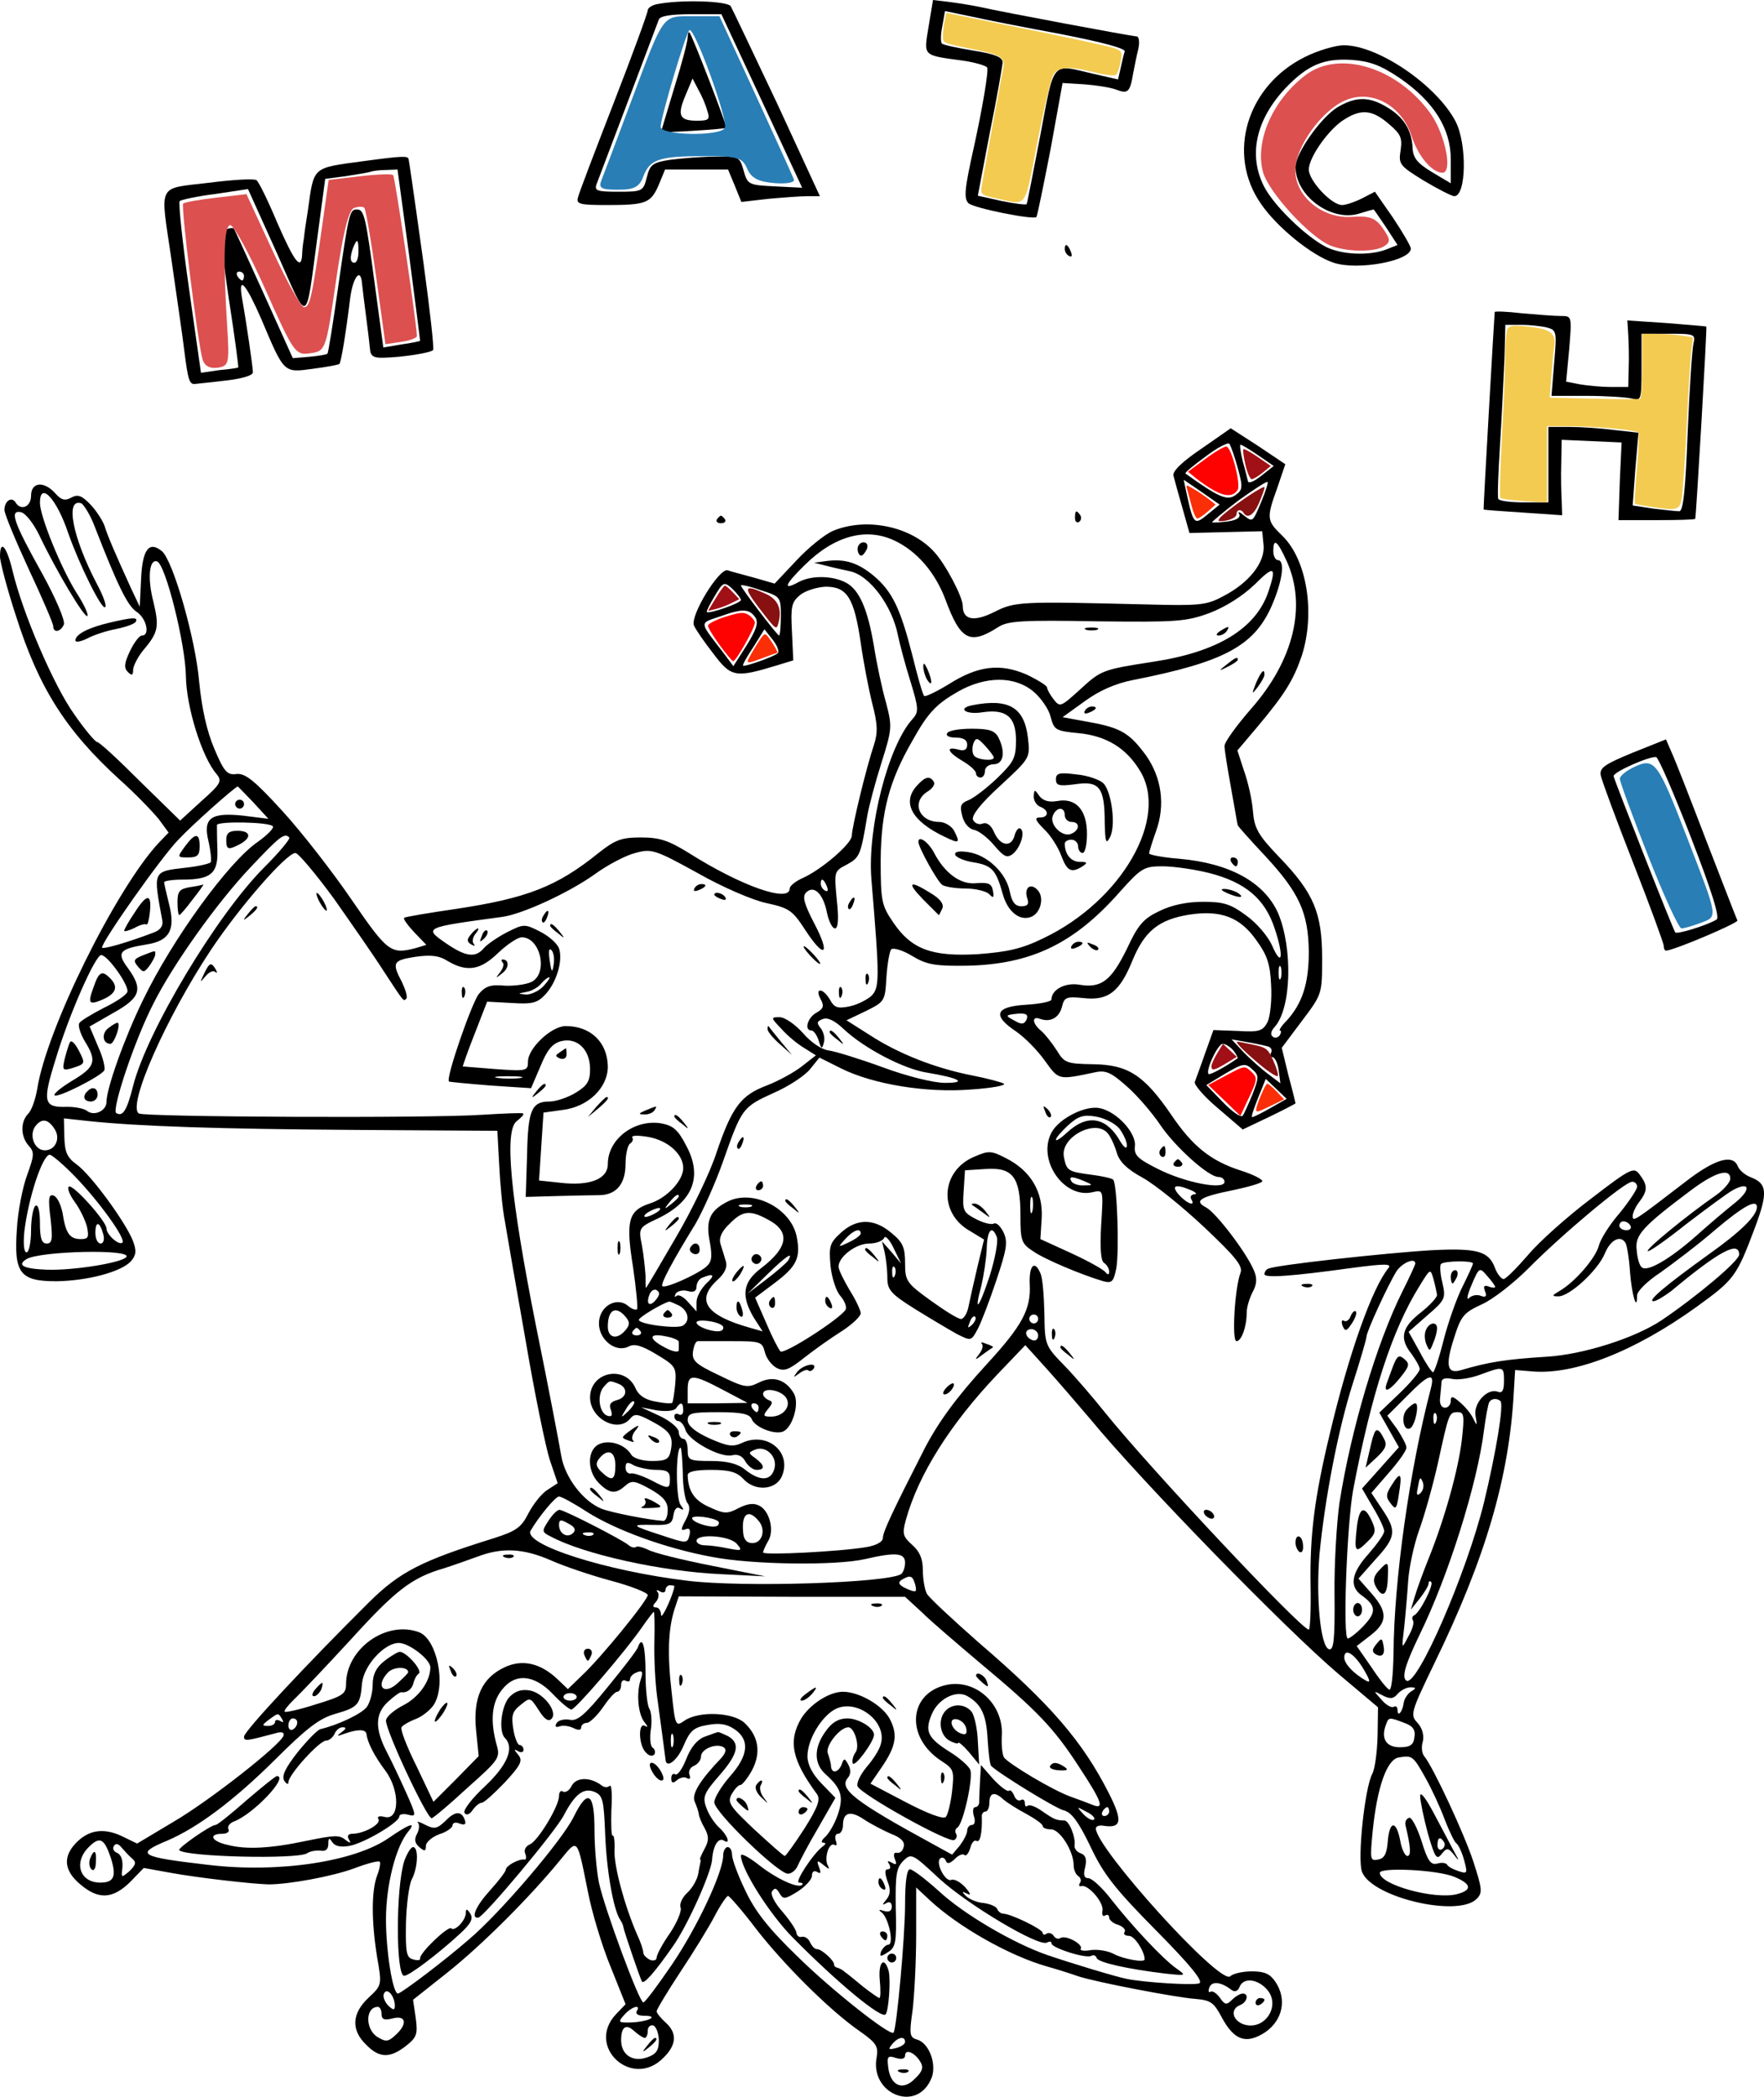<?xml version="1.0" encoding="UTF-8"?>
<svg width="397.6pt" height="472.45pt" version="1.0" viewBox="0 0 397.6 472.45" xmlns="http://www.w3.org/2000/svg">
 <g transform="matrix(.1 0 0 -.1 -22 1004.2)">
  <path d="m1703 10033c-13-2-23-9-23-14 0-6-34-99-76-207s-79-205-81-214c-5-16 3-18 65-18 88 0 99 4 117 46l14 34h142l15-36 15-37 61 7c34 3 73 6 89 6h27l-96 208c-54 114-101 213-105 220-8 12-112 15-164 5zm234-218 91-196-61 3c-60 3-62 4-71 36-9 31-10 32-65 31-31 0-76-4-100-7-40-6-46-11-53-39-8-32-10-33-64-33-49 0-55 2-49 18 11 29 135 356 140 370 3 8 27 12 73 12h68z"/>
  <path d="m1770 9958c0-9-13-59-30-113-16-54-30-99-30-100 0-3 144 6 147 9 3 2-77 209-83 215-2 2-4-3-4-11zm44-165c7-20 4-23-23-23-40 0-45 12-26 57l16 38 13-25c8-14 17-35 20-47z"/>
  <path d="m2313 9982c-11-68-15-64 80-77 26-4 49-11 52-15 4-6-11-94-30-180-21-94-23-115-12-126 12-11 146-38 153-31 2 2 16 71 32 153l27 149 49-3c26-2 59-7 72-12 26-10 31-6 38 36 3 16 8 41 12 57 3 15 1 27-4 27-10 0-309 56-352 66-14 3-43 8-66 11l-41 5zm299-17c92-18 145-32 143-39-2-6-6-23-9-37l-6-26-57 13c-94 22-86 32-118-138-16-84-30-155-31-156-1-2-27 1-56 7l-54 12 27 142c16 78 28 149 29 158 0 12-16 19-66 27-37 6-69 13-71 16-3 3-3 20 1 39l6 34 58-12c31-7 123-25 204-40z"/>
  <path d="m3162 9914c-132-65-178-219-100-331 36-53 115-117 164-133 54-18 174 4 174 32 0 5-18 36-40 69l-41 59-29-15c-16-8-36-15-45-15-24 0-75 55-75 80 0 28 47 94 82 114 37 23 62 20 98-11 27-23 31-31 27-59-5-32-3-35 52-69 32-19 63-35 69-35 27 0 29 117 3 168-42 81-174 172-252 172-19 0-59-12-87-26zm213-48c77-53 115-114 115-183v-54l-42 25c-33 20-43 32-44 54-2 41-20 70-57 92-41 25-71 25-113 0-38-24-94-104-94-134 0-65 79-123 141-106 19 6 34 10 35 10s13-18 28-40l26-40-25-10c-39-15-102-12-137 6-46 24-117 93-139 136-36 71-18 151 49 222 50 52 86 67 149 63 41-3 65-12 108-41z"/>
  <path d="m1040 9679c-118-16-112-11-126-111-4-24-8-52-9-63-2-11-4-28-4-37-2-37-18-15-56 72-21 50-42 93-47 96-5 4-54 1-109-6-116-14-108 1-83-170 20-140 23-158 29-205 9-72 12-80 26-78 8 1 40 4 72 8 33 4 57 11 57 18 0 12-15 115-25 170-8 50 10 28 44-50 52-123 50-121 116-112 31 4 58 9 60 11 4 4 15 72 24 146 6 49 24 73 27 35 1-10 5-43 9-73s8-64 9-75c1-15 8-20 31-19 44 1 105 11 111 17 3 3-7 90-21 193-29 208-32 226-34 237-1 8-12 8-101-4zm102-211c14-106 25-194 25-194-1-1-20-5-42-8l-41-7-18 133c-22 165-25 178-42 178-16 0-18-8-43-183-11-77-21-140-23-142s-20-5-41-7l-37-3-65 144c-36 79-66 146-68 148s-11 1-18-2c-13-5-12-28 7-158 13-83 22-152 21-153s-20-4-43-6l-41-6-27 190c-15 105-24 193-21 197 4 3 40 11 81 16l73 11 65-144c73-164 64-167 92 40l17 127 46 6c25 4 51 8 56 10 6 2 21 4 35 4l26 1zm-114 7c0-14-4-25-9-25-10 0-11 12-3 34 9 22 12 20 12-9zm-258-55c0-5-2-10-4-10-3 0-8 5-11 10-3 6-1 10 4 10 6 0 11-4 11-10z"/>
  <path d="m2620 9481c0-6 4-13 10-16s7 1 4 9c-7 18-14 21-14 7z"/>
  <path d="m3589 9339c-1-9-26-444-25-445s41-4 89-7l88-6-1 32c-1 18-2 56-1 85l1 53 68-3 67-3-4-87-3-88h86c47 0 86 1 87 3 2 4 27 432 25 433 0 1-41 4-89 8l-89 6 2-32c1-18 2-52 1-75l-1-43h-39c-21 0-52 3-70 6l-31 6 7 74c6 74 6 74-19 74-14 0-53 3-87 6-33 4-61 5-62 3zm118-35c22-6 22-10 16-80l-6-74h79c43 0 89-3 102-6 21-6 22-4 22 70v76h61c58 0 61-1 56-22-3-13-9-103-13-200-5-130-10-178-19-178-7 0-33 3-59 6l-46 7 6 82 7 82-54 6c-30 4-75 7-101 7h-48v-170h-54c-30 0-57 3-59 8-2 4 0 59 4 122s8 150 10 193l2 77h36c20 0 46-3 58-6z"/>
  <path d="m2928 9031c-43-29-66-51-63-61 2-8 11-41 20-72l16-57 164 4 3-31c4-39-33-86-92-116-37-20-54-21-171-18-284 7-297 7-344-17-46-23-71-18-71 14 0 20-39 94-64 121-52 58-153 79-228 48-19-8-56-38-83-67l-49-52-45 13c-25 7-53 14-61 17-19 5-84-101-76-124 3-8 23-37 44-64 40-53 49-55 144-26l36 11-3 65c-3 56-1 66 18 82 12 10 38 18 58 19 48 0 64-24 79-126 6-43 18-105 26-137 12-46 13-65 4-93-17-50-50-186-50-205 0-18-70-78-112-96-15-7-28-17-28-23 0-33-109 5-229 81-44 27-64 34-106 34-44 0-58-5-96-35-94-76-162-102-321-126-62-9-115-18-117-20-3-2 8-17 23-33l27-28-23-7c-57-15-64-10-145 108-43 63-113 153-156 200-63 69-84 86-104 84-21-3-28 5-50 57-17 40-28 90-34 150-8 97-59 274-84 295-29 24-44 4-47-62l-3-63-19 40c-37 81-54 121-60 141-4 12-18 34-31 48-20 21-29 25-44 17-14-8-23-6-36 9-26 29-55 26-55-5 0-25-23-35-35-15-9 14-25 3-25-17 0-9 25-69 55-134 30-64 55-122 55-128 0-16 17-13 24 4 3 9-18 58-48 113-66 118-75 145-49 140 10-2 28-24 42-53 37-78 102-187 108-181 3 3-8 27-25 53-35 56-82 172-82 202 0 50 38 9 64-69 25-71 76-174 83-166 4 3-5 27-19 53-54 103-72 193-35 181 6-3 21-27 31-54 51-131 73-176 93-190 23-14 32-54 13-54-6 0-18-16-27-35-13-27-14-38-5-47s12-8 12 4c0 9 10 29 23 45 34 40 36 53 23 108-14 53-10 98 8 92 19-6 64-186 65-259 1-69 36-182 69-220 13-16 10-22-34-61l-48-44-90 88c-49 49-92 89-97 89-4 0-28 28-52 63-46 64-117 230-139 324-13 54-28 71-28 31 0-12 16-73 36-134 51-161 112-258 234-369 36-32 75-73 88-89l22-30-24-25c-96-105-251-418-272-552-4-24-13-50-21-57-17-18-17-51 2-72 13-14 12-22-4-66-10-27-21-82-23-122-7-99 7-117 89-117 70 1 146 21 168 45 12 14 13 23 5 45-16 42-95 150-127 173-22 16-27 28-28 62l-1 42 55-6c114-12 295-18 604-20l318-2 4-74c2-41 7-100 13-130 5-30 26-152 47-270 20-118 45-239 54-267l18-53-23-15c-13-8-32-32-43-53-16-32-28-40-78-56-164-51-212-76-281-144-141-140-282-291-282-303 0-11 5-10 69 7 16 5 22 3 20-5-7-21-166-146-248-194l-82-49-35 17c-41 19-75 14-104-17s-25-62 11-92c41-35 73-33 112 5l31 32 61-11c60-11 182-25 220-26 47 0 144 18 193 36 29 11 55 18 58 15 2-2 0-16-6-31-13-35-13-103 0-184 11-63 11-63-20-92-37-35-39-72-5-105 30-31 54-31 90-3 24 19 27 26 22 63l-6 41 77 61c78 62 186 170 254 253 41 50 38 54 63-70 9-47 32-123 51-169l34-85-22-23c-68-73 37-169 107-98 30 29 32 56 5 80-11 10-20 21-20 25s24 44 53 88c30 45 65 102 78 127s27 45 30 45 32-33 63-74c62-80 166-184 234-231 37-26 42-34 38-58-16-82 88-126 122-51 15 30-2 81-30 90-18 5-19 11-11 67 4 34 8 110 8 169v107l30-28c64-60 180-126 265-150 25-7 56-17 70-22 39-13 221-48 264-51 35-3 42-8 60-42 28-52 55-61 98-33 39 27 49 74 23 113-12 18-24 24-53 24-21 0-43-5-49-11-22-22-303 289-303 333 0 5 8 8 18 6 40-6 43 11 11 74-59 116-131 200-292 338-59 52-112 101-118 111-5 10-9 34-9 53 0 26-7 42-24 57-21 19-23 25-14 57 28 101 99 214 204 325l65 68 48-53c26-29 70-80 98-113 117-142 441-474 560-575l89-75-1-65c-1-36-6-74-12-85-17-32-34-192-23-221 22-57 215-103 258-61 14 14 13 22-7 84-21 64-91 214-111 238-5 6-7 21-3 33 3 14-1 30-12 42-17 18-15 24 37 132 117 240 170 423 180 613l3 50 37-3c96-9 233 45 373 146 84 61 89 67 131 179 29 78 27 98-9 112-14 5-27 17-30 25-11 28-51 17-117-34-117-90-120-92-120-78 0 7 7 22 15 32 19 25 19 37 1 61-13 18-19 16-110-54-53-40-117-97-142-127-26-30-50-54-55-54s-14 11-19 24c-14 39-40 46-142 41-103-6-359-34-370-42-5-2-8-8-8-12 0-9 60-5 197 14 76 10 91 10 82-1-36-44-89-192-132-374-34-142-45-226-43-342 1-54-1-98-4-98-18 1-358 363-460 490-24 30-64 77-89 103-46 47-46 48-47 120-1 40-4 80-9 90-13 31-26 18-24-25 3-56-17-93-97-180-67-73-108-129-139-188-74-145-95-190-95-203 0-9-14-17-37-21-58-10-233-19-233-12 0 3 5 15 11 25 15 23 4 68-19 80-13 7-27 5-47-5-26-14-33-13-66 2-34 15-48 36-49 72 0 8 17 12 53 12 41 0 58-5 72-20 26-29 73-26 87 5 24 54-32 102-89 76-21-10-33-8-74 10-33 15-49 29-49 41 0 16 9 18 69 18 52 0 70-4 75-15 7-19 51-36 70-29 22 8 38 62 26 85-18 32-47 42-79 26-26-13-33-12-90 16-53 25-62 33-59 54 2 13 6 23 11 23h76c65 0 69-1 75-25 3-13 15-29 26-35 17-9 28-5 63 23 23 18 61 45 85 60 23 15 42 33 42 40 0 6-11 30-25 52-13 22-25 46-25 53 0 22 39 52 69 52 16 0 31 6 34 13 2 6 12-4 21-23l17-35-21 25-22 25 6-25c3-14 6-39 6-57 0-27 7-36 63-71 34-21 76-46 94-56 32-16 32-16 47 12 8 15 27 65 42 110 23 69 26 85 16 107-7 14-16 23-22 20-5-3-23 1-40 10-29 15-31 19-28 63l3 47 47 3c61 4 78-18 78-105 0-56 2-63 28-80 25-18 111-54 159-68 19-5 23-1 29 29 7 39 2 191-7 200-3 3-25 8-49 11-53 7-56 9-62 40-9 45 72 87 99 53 6-7 15-26 20-43 6-21 24-38 59-57 27-15 89-65 138-111 71-67 88-88 82-103-13-34-20-154-9-154s23 32 23 65c0 11 6 31 13 45 10 18 11 32 3 50-17 40-84 128-107 141-29 15-15 24 59 39 34 7 65 16 67 20s-19 15-47 24c-69 22-110 55-158 126-61 89-97 113-176 114-60 1-65 3-82 31-11 17-26 36-35 44-21 17-22 35-2 27 23-8 43 3 49 29 5 20 10 22 49 18 55-6 81 14 110 86 27 65 59 91 127 102 71 11 115-5 152-58 24-33 31-53 33-101 2-33-2-70-8-83-11-20-18-23-67-20l-55 2-19-53c-10-29-21-58-23-64s21-33 52-59l56-48 59 28c33 16 60 30 60 31s-7 30-16 63l-15 62 45 60c46 61 46 61 46 142 0 102-19 147-96 227-49 51-57 66-60 105-2 25-11 65-20 90l-15 46 44 52c63 75 82 106 101 161 31 96 12 217-44 271-35 34-36 39-11 108l18 53-61 41-62 40zm82-44c12-44 11-49-6-61-18-13-38-4-112 49-2 2 19 19 45 38 26 20 51 33 54 29s12-29 19-55zm46 29 35-24-28-22c-15-12-28-18-30-13-1 4-6 25-12 46-5 20-7 37-5 37 3 0 21-11 40-24zm-114-133c-30-25-32-23-47 45l-7 33 41-28 40-28zm122 31c-21-50-20-49-41-33-9 8-14 9-10 3 4-8-5-14-26-17-17-2-33-3-35-2-1 1 25 23 59 49 35 25 64 44 66 42 2-1-4-20-13-42zm-828-90c51-24 92-72 115-133 34-92 55-103 119-62 21 14 55 16 221 13 181-2 202-1 256 19 36 14 74 38 101 64 44 44 50 41 31-16-28-83-114-136-259-158-116-18-118-19-166-63-43-39-45-40-59-22-8 10-15 23-15 27s-21 17-46 29c-60 26-110 20-176-22-28-17-53-29-55-26-3 2-15 44-27 93-27 105-45 142-86 177-36 30-65 39-106 34l-29-4 28-7c15-4 38-9 52-12 45-9 96-78 109-145 4-19 16-65 28-103 19-62 19-69 5-85-55-60-102-245-93-360 19-228 19-246-1-265-11-9-33-20-50-23-25-5-33-2-42 15-7 12-16 21-22 21s-6-7 1-20c8-15 6-21-10-30-20-11-28-40-11-40 5 0 12-10 16-22 6-20 8-21 12-5 3 10-1 24-7 32-10 12-9 16 5 21 11 4 27-4 48-24 45-42 134-89 187-97 72-12 92-23 40-23-26 0-86 15-140 35-52 19-107 36-122 38-16 2-40 18-58 39-18 20-41 36-53 36-20 0-20-1 4-26 13-15 36-34 51-43l27-17-32-25c-18-14-53-33-79-43-58-22-78-48-113-151-14-44-56-131-92-192-36-62-66-113-67-113s-1 12-1 28c-1 15-4 45-8 67-8 40-8 41 37 62 78 38 100 94 63 163-19 37-30 46-58 51-60 9-119-36-119-92 0-34-41-50-108-42l-47 5 5 77 5 76 43 6c58 7 102 50 102 98-1 55-39 91-95 91-32 0-85-50-85-80 0-21-3-22-72-17-40 3-74 6-75 6 0 1 11 34 27 74l28 72 55-3c47-3 58 0 76 19 26 28 40 77 31 104-4 11-23 28-43 38-35 18-37 17-75-2-21-11-44-27-51-35-19-23-41-20-85 10-52 36-51 36 126 60 45 6 149 54 207 95 30 22 72 44 93 49 36 10 44 8 140-45 56-32 126-62 156-68 50-11 58-16 86-59 44-68 59-59 22 12-24 46-28 62-19 71 18 18 39-4 47-46 4-19 12-35 18-35 7 0 9 21 4 65-6 64-6 64 23 79 29 16 31 21 46 111 4 22 18 75 32 119 24 76 24 81 10 135-9 31-21 88-27 126-14 84-33 128-63 144s-77 17-106 2c-38-21-33-7 13 38 67 66 138 85 202 55zm884-46c46-101 16-224-80-333-33-38-60-75-60-84s7-52 15-96 14-81 15-83c0-1 27-32 61-68 78-84 98-129 99-217 0-72-15-117-51-156-11-11-17-21-14-21s3-5 0-10c-4-6-11-8-16-4-6 4-5 12 4 22 38 42 41 177 8 256-31 70-109 113-223 123-38 3-68 9-68 12s7 26 16 51c21 59 12 120-23 170-37 50-56 62-128 75l-60 11 50 36c33 24 69 40 110 48 203 40 271 76 311 166 25 57 31 104 14 104-5 0-10 9-10 20 0 31 9 24 30-22zm-1230-88c0-7-72-32-77-27-1 2 7 18 18 36 19 32 21 33 40 16 10-10 19-21 19-25zm90-36c0-24-2-44-4-44-4 0-86 107-86 113 0 2 20-2 45-11 44-14 45-15 45-58zm-57-4c7-12 1-28-20-62l-30-47-24 32c-54 70-53 64-6 80 50 18 66 18 80-3zm50-80c-9-8-75-31-78-28-2 2 9 21 23 42l25 40 19-24c10-13 15-26 11-30zm576-86c17-14 35-40 39-57 8-30 11-32 63-37 62-6 107-33 138-84 67-107-41-294-217-378-49-24-81-31-148-36-104-6-150 11-191 72-26 38-28 48-28 141 1 107 19 177 71 267 36 65 55 84 104 112 62 35 127 35 169 0zm-1758-250 34-37-56 7c-74 8-92-5-79-58 5-22 7-43 5-47-3-3-27-9-55-12-77-9-75-6-54-120 2-11-5-21-19-26-63-24-117-39-117-34 0 14 133 203 172 243 31 33 124 116 134 120 0 0 16-16 35-36zm44-54c3-4-13-20-34-35-66-45-193-220-259-357-42-86-82-199-82-229 0-20-28-33-44-20-6 5-26 9-44 9-54-2-57 10-27 106 30 101 90 236 103 236 15 0 64-70 59-83-2-7-26-23-53-36-27-14-52-29-55-34-4-5 2-24 12-41 28-45 24-58-28-89-25-15-43-30-40-33 6-7 103 42 112 56 3 5-3 30-14 54l-19 45 54 31c61 34 67 53 32 101-26 35-19 43 43 53 51 8 65 33 50 91-6 24-11 46-11 49s18 6 41 6c65 0 81 14 79 68-1 26-1 50-1 55 1 9 120 7 126-3zm37-25c3-3-23-34-57-68-106-106-264-369-295-492-14-55-23-70-38-61-11 7 42 166 84 247 44 88 144 228 218 306 67 71 77 79 88 68zm100-137c40-57 91-130 112-163 48-73 45-70 52-63 3 4-2 20-10 37-23 44-21 49 30 57 35 5 54 3 74-10 43-25 73-20 113 19 20 19 44 35 53 35 42 0 60-80 23-100-11-6-39-10-61-9-32 3-44-1-59-19-16-21-75-190-67-197 2-1 44-5 94-9l91-6 21 49c15 37 27 52 47 57 36 9 65-19 65-63 0-27-6-37-32-53-18-11-45-20-59-20-41 0-49-19-51-121l-3-94 70 2c39 1 82 2 97 2 38 1 58 26 58 71 0 21 5 42 10 45 6 4 8 10 5 14-2 5 14 5 37 1 44-8 78-39 78-70 0-28-37-68-76-80-48-16-54-39-37-144 7-49 11-91 9-94-3-3-13 1-21 8-26 21-65-2-65-40 0-37 38-67 67-52 13 7 30 2 63-18 42-25 45-29 42-66-2-21-5-41-7-43s-19-1-38 3c-23 4-38 14-45 31-24 52-102 36-102-22 0-47 62-81 90-48 10 12 16 12 48-5 43-23 50-34 44-66-4-20-10-24-43-24-21 0-41 6-46 14-13 22-46 34-70 25-30-11-31-61-3-89 24-24 38-25 59-6 15 13 21 12 56-7 30-17 40-29 40-47 0-14-4-25-10-25-31 2-114 18-138 27-42 16-84 71-92 120-4 24-29 156-57 293-58 292-72 440-43 461 10 8 17 15 14 17-2 2-44 0-94-3-120-8-759-5-772 3-27 17 62 217 162 368 66 99 171 219 191 219 6 0 45-46 86-102zm1973 57c82-21 126-58 148-125 21-62 17-91-6-38-9 20-34 50-58 67-35 26-51 31-97 31-36 0-71-7-99-21-36-17-48-31-73-85-35-71-57-89-106-81-33 6-64-11-64-33 0-5-26-10-57-12-70-4-77-24-23-60 19-13 48-42 65-66 32-44 29-44 114-26 24 5 36-1 71-32 24-21 57-60 74-85 34-51 110-119 132-119 8 0 14-5 14-11 0-19-89-2-150 29-46 23-54 31-52 51 4 29-40 78-79 86-32 7-92-23-109-55-33-62 29-151 94-134 23 5 23 5 18-74-3-52-1-82 7-86 6-4 11-13 11-19 0-8-3-8-8-2-4 6-38 25-77 43l-70 32 3 48c3 59-25 106-80 134-33 17-39 18-71 4-76-31-83-126-12-167l33-20-15-62c-8-34-17-74-20-89-3-16-11-28-17-28-7 0-37 19-69 42-54 39-57 44-57 84 0 35-5 47-31 68-39 33-78 33-114 0-25-23-27-30-23-75 3-27 13-58 23-68 9-11 14-24 11-30-13-21-139-102-147-94-4 4-19 33-32 64l-25 57 44 33c49 37 59 56 50 103-12 66-100 110-157 80-39-20-49-42-39-91 6-34 4-45-9-56-22-18-92-49-98-43-5 4 22 55 75 141 16 28 44 90 61 138 43 122 44 124 114 156 35 15 72 40 83 54l21 26 50-25c71-35 190-55 291-47 46 3 79 9 75 13-4 3-37 12-73 19-81 16-164 48-230 91l-52 33 44 21c42 21 43 22 46 76 2 30 7 59 11 63s26-2 47-15c33-20 52-23 124-22 143 3 240 49 342 164 50 56 56 60 98 60 25 0 73-7 105-15zm-861-31c3-8 2-12-4-9s-10 10-10 16c0 14 7 11 14-7zm-616-175c-3-20-5-19-9 9-3 20-2 29 4 23 5-5 7-19 5-32zm1639-31c-3-7-5-2-5 12s2 19 5 13c2-7 2-19 0-25zm-1662-18c-10-11-28-19-39-19-20 2-20 2 1 6 12 2 27 11 33 19 7 8 15 14 18 14s-3-9-13-20zm1089-75c-5-11-11-12-25-4-25 13-24 14 6 17 18 1 23-2 19-13zm544-61c7-2 10-8 7-14-3-5-2-10 3-10s12-13 14-29l4-30-25 19c-14 10-39 32-56 49l-29 31 34-6c19-3 41-8 48-10zm-78-9c7-9 11-17 9-18-27-19-62-38-65-35-7 8 21 68 32 68 6 0 17-7 24-15zm43-99c-9-22-19-44-22-48-4-5-24 9-45 31l-37 38 43 26c39 23 45 24 60 10 16-14 16-18 1-57zm-1650 37c-13-2-35-2-50 0-16 2-5 4 22 4 28 0 40-2 28-4zm1690-68c-21-12-39-21-41-20-2 2 5 21 14 44l17 42 23-22 24-23zm-340-46c9-12 17-29 17-38 0-10-8-4-19 16-31 49-72 54-116 13-14-13-25-20-25-16s12 18 27 32c23 21 35 25 63 20 19-3 43-15 53-27zm-2400-1c14-21 2-48-22-48s-37 36-20 56c14 17 28 14 42-8zm47-108c53-55 114-139 106-148-8-7-36 18-36 32 0 16-77 102-85 94-4-3 2-19 14-35 11-15 23-40 27-55 5-24 3-28-14-28-25 0-34 13-41 59-4 19-12 36-20 39-11 4-13-6-7-52 5-46 4-56-9-56-11 0-15 12-15 46 0 27-4 43-10 39-5-3-10-28-10-56 0-27-5-49-10-49-6 0-8 19-5 48 9 75 41 172 57 172 5 0 31-22 58-50zm3730-4c0-8-15-25-32-37-65-45-159-122-154-126 2-3 42 25 87 61 46 35 93 70 106 77 38 20 40 0 4-29-19-15-58-48-87-74-61-54-113-84-124-71-5 4-10 22-11 39-4 33 13 52 121 133 56 42 90 52 90 27zm-1455-6c19-8 19-9-2-9-12-1-25 4-28 9-7 12 2 12 30 0zm1245-12c0-6-18-33-39-59-22-25-43-58-47-73-7-28-53-82-89-103-17-10-18-12-3-12 25-1 89 58 105 96 13 32 36 43 47 24 3-5 8-34 10-65 4-52 16-92 16-53 0 10 24 33 53 52 28 20 84 62 122 95 65 55 95 71 95 52s-36-55-108-106c-100-72-140-106-125-106 6 0 24 11 40 23 108 90 153 114 153 82 0-14-95-94-175-148-60-40-176-77-258-82-95-6-131-12-193-30-32-10-37 9-17 71 16 51 22 58 63 77 25 11 72 48 105 81 75 76 216 194 233 195 6 1 12-4 12-11zm-1005-8c11-5 14-9 7-9-7-1-10-5-7-11 11-18-10-10-28 10-18 21-8 25 28 10zm-1155-14c0-2-8-10-17-17-16-13-17-12-4 4s21 21 21 13zm797-33c-3-10-5-4-5 12 0 17 2 24 5 18 2-7 2-21 0-30zm-634 10c-7-2-19-2-25 0-7 3-2 5 12 5s19-2 13-5zm-213-13c-8-5-19-10-25-10-5 0-3 5 5 10s20 10 25 10c6 0 3-5-5-10zm249-15c53-27 49-63-14-111-41-31-45-62-16-111l20-31-28 8c-100 28-123 62-75 107 18 16 24 30 20 43-3 11-9 29-12 39-4 13 2 28 20 45 29 30 46 32 85 11zm-1496-35c3-11 0-20-6-20-7 0-12 11-12 24 0 28 10 26 18-4zm3442 20c3-5-1-10-9-10-9 0-16 5-16 10 0 6 4 10 9 10 6 0 13-4 16-10zm-1735-17c0-5-12-13-26-20-26-12-26-12-9 7 18 20 35 26 35 13zm307-9c3-9-4-48-16-86-24-74-37-89-19-23 5 22 11 59 12 82 1 44 12 56 23 27zm-1962-44c-8-13-119-31-179-29-53 2-69 10-46 24 30 18 236 23 225 5zm1491-9c-4-5-25-24-49-42l-42-32 45 44c42 41 60 53 46 30zm1414-6c0-3-13-31-29-63-58-116-116-311-142-477-6-44-12-137-11-207 1-103-2-126-13-122-19 8-29 117-21 213 12 125 42 282 75 385 17 53 31 101 31 106 0 11 48 116 68 148 13 19 42 31 42 17zm130 0c0-3-11-27-24-53s-32-80-42-119c-10-40-21-73-24-73s-17 21-30 46l-25 45 42 37c41 35 42 39 34 74-5 20-6 39-3 42 7 7 72 8 72 1zm-1303-27c-3-8-6-5-6 6-1 11 2 17 5 13 3-3 4-12 1-19zm1353-26c0-2-7-2-14 1-11 4-13 1-9-10 5-12 2-15-9-11-9 4-21 1-27-5s-4 7 6 30c17 40 18 40 35 20 10-11 18-22 18-25zm-131-17c1-6-16-24-36-40-44-34-49-59-22-93 10-14 19-29 19-35s-20-30-45-54l-46-44 44-78-41-46-42-47 25-43c14-23 25-47 25-53 0-7-16-29-35-51-39-43-44-73-17-93 34-24 35-38 6-69-15-16-32-29-36-29-12 0-2 259 12 335 41 216 88 361 150 460 24 39 24 39 31 15 4-14 7-30 8-35zm-1647 25c-12-12-22-30-22-42v-21l-19 21c-10 12-22 18-26 14-5-4-5-2-2 5 4 6 16 9 27 6 14-4 20 0 20 10 0 8 6 18 13 20 26 11 30 6 9-13zm-113-36c-14-18-24-11-15 11 3 9 11 13 16 10 8-5 7-11-1-21zm52-14c21-12 25-35 8-45-13-8-99 3-99 13 0 6 54 38 68 41 2 1 12-4 23-9zm-121-25c10-12 10-18 0-30-19-23-40-18-40 8 0 38 18 48 40 22zm781-18c-10-9-11-8-5 6 3 10 9 15 12 12s0-11-7-18zm149 13c0-5-4-10-10-10-5 0-10 5-10 10 0 6 5 10 10 10 6 0 10-4 10-10zm-711-16c2-2 2-6-1-9-9-9-58 6-58 17 0 9 49 3 59-8zm-185-12c3-5-1-9-9-9s-12 4-9 9c3 4 7 8 9 8s6-4 9-8zm896-9c0-8-5-13-12-11-18 6-21 25-3 25 8 0 15-7 15-14zm-810-15v-18c0-6-13-4-30 5-39 20-39 34 0 26 17-3 31-9 30-13zm1860-88c0-21-4-28-14-24-24 9-56-27-50-55 4-22 3-23-5-6-5 11-19 28-30 37-17 15-21 15-21 3 0-8-6-15-13-15-8 0-13 9-11 23 1 12 3 28 3 35 1 8 9 10 24 7 12-3 40 1 62 9 54 20 55 20 55-14zm-1760-20 55-29-67-1h-68v30c0 37 10 37 80 0zm1595 3c-48-183-83-433-84-596-1-53-5-86-10-82-6 3-24 26-41 52l-32 46 31 24c39 30 39 53 2 95l-29 33 39 44c46 50 47 64 14 113l-24 36 39 45c22 25 40 50 40 57s-10 25-21 42l-22 30 44 44c50 51 64 55 54 17zm-1831 11c22-9 20-31-4-37-14-4-18-10-13-22 4-13 2-16-8-13-18 6-24 45-9 64 14 16 13 16 34 8zm376-29c16-19-3-45-32-45-18 0-19 2-7 17 11 13 11 17 2 20-7 3-13 9-13 14 0 15 36 10 50-6zm-354-33c-17-16-18-16-5 5 7 12 15 20 18 17 3-2-3-12-13-22zm1966 23c8-8-10-116-37-228-39-159-151-417-175-402-11 7-3 36 30 104 65 133 130 340 145 461 4 30 9 58 12 63 5 8 17 9 25 2zm-1842-21c0-8-4-12-10-9-5 3-10 1-10-4 0-6 4-11 9-11s13-9 16-20c8-25 80-64 106-57 12 3 23-2 29-14 6-10 17-19 25-19 20 0 19 10-2 26-17 12-17 13 0 20 25 9 51-18 42-45-8-26-32-27-65-1-17 14-41 20-77 20-50 0-53 2-53 25 0 14-4 25-10 25-5 0-10 7-10 15 0 9-19 25-42 36l-43 20 36-7c22-3 39-1 43 5 10 15 16 14 16-5zm170 6c0-5-2-10-4-10-3 0-8 5-11 10-3 6-1 10 4 10 6 0 11-4 11-10zm1527-32c-3-8-6-5-6 6-1 11 2 17 5 13 3-3 4-12 1-19zm58-40c-8-68-39-179-75-268-12-30-26-68-31-85l-9-30 20 25c11 14 20 29 20 34s3 7 6 3c6-6-26-70-39-75-4-2-5-7-2-12 3-4-2-21-11-36-15-29-15-29-9 21 3 28 7 75 9 105s13 82 25 115 31 101 42 150c25 114 25 115 45 115 14 0 15-8 9-62zm-1756-74c0-31 5-61 10-68 7-8 6-21-3-38-12-22-12-26-1-22 9 4 12 0 9-14-5-18-7-18-61 0-71 23-73 25-21 24 37-1 43 2 46 22 2 14 8 20 15 15 9-5 9-3 1 8-11 15-11 129 0 129 2 0 4-25 5-56zm-152 16c0-34-8-37-32-14-12 12-13 19-4 30 19 23 36 16 36-16zm92-10c24 0 31-4 31-20 0-24-3-24-43-3-18 9-38 16-44 15-7-2-13 4-13 13 0 12 4 14 19 5 11-5 33-10 50-10zm1723-52c-7-7-10-5-7 8 5 29 6 30 12 16 3-8 1-18-5-24zm-1880-42c66-42 179-83 282-102 92-18 281-20 346-5 69 16 90 14 90-8 0-11-4-22-9-26-33-20-357-30-480-15-185 22-372 82-355 113 18 31 56 77 64 77 5 0 33-15 62-34zm297-22c2-2 2-6-1-9-8-9-58 6-58 16 0 8 48 2 59-7zm91 1c17-20 8-50-14-50-13 0-20 8-21 25-4 41 12 53 35 25zm-49-52c13-15 11-16-20-10-18 4-42 7-52 7-11 0-19 5-19 10 0 17 76 12 91-7zm-419-37c29-13 91-34 136-46s82-27 82-32c0-12-106-142-149-182l-31-30-23 22c-39 37-80 46-120 27-51-24-71-69-64-141l6-59-51-52-51-51-38 80c-22 44-37 83-34 88 2 4 17 13 33 19 15 6 33 21 40 32 28 45 7 147-33 163-74 28-165-37-165-117 0-22-8-27-67-45-37-12-69-19-71-17-3 2 7 14 20 27 14 13 72 74 129 136 101 111 137 139 209 160 19 6 53 18 75 26 57 22 105 19 167-8zm821-55c4-17 2-18-19-9-18 8-21 14-12 20 20 12 25 10 31-11zm-543-3c-1-16-29-78-30-65 0 9-5 17-11 17-8 0-9 4 0 13 6 8 7 18 3 22-4 5-1 5 6 1 6-4 12-2 12 3 0 6 5 11 10 11 6 0 10-1 10-2zm558-59c20-20 80-71 132-115 127-106 165-145 222-233 52-79 58-97 31-86-10 4-31 12-48 18-41 14-142 75-152 89-4 7-6 28-5 48 5 70-56 128-122 116-88-17-97-118-14-172 28-18 29-22 24-68-3-27-10-54-14-58-6-6-42 8-90 33l-80 42 24 35c34 49 38 75 20 110-16 31-69 62-106 62-31 0-74-28-94-60-30-51-21-94 35-170 9-12 3-29-27-77-22-34-42-62-45-63-3 0-33 27-68 59-56 53-62 61-52 80 7 12 15 21 20 21 4 0 16 15 26 33 21 40 15 77-17 107-26 24-103 27-135 5-20-14-21-13-29 63-10 86-8 142 6 187l10 30 255-1h255zm-603-66c-1-38 2-93 6-123 10-74 18-133 19-142 1-23 27-3 41 31 14 33 23 41 53 46 26 5 43 3 61-9 36-24 32-60-10-107-19-22-35-48-35-58 0-22 144-161 166-161 8 0 18 8 22 18 4 9 24 48 46 85l39 68-32 33c-20 21-31 42-31 61 0 38 33 92 65 107 49 22 116-31 100-81-3-12-18-35-32-51-14-17-23-36-20-43 7-18 206-129 218-121 5 3 7 9 4 14s-2 11 3 14c13 8 36 112 29 130-3 8-24 27-47 41-49 31-56 46-40 84 14 34 53 55 79 42 32-18 44-41 47-97 2-31 5-58 8-61 17-17 144-95 163-100 18-4 34-26 61-82 29-62 56-96 148-189 79-80 107-115 97-119-13-5-124 2-163 10-22 4-128 36-180 54-75 26-187 91-244 144-30 27-59 49-65 49-7 0-11-28-11-80 0-72-19-280-26-288-7-9-141 97-218 173-63 61-94 100-116 147-17 35-30 71-30 81 0 9-4 17-10 17-5 0-10-9-10-19 0-37-58-161-115-245-32-47-61-86-65-86-9 0-87 210-100 270-5 25-10 78-10 118 0 85-15 95-47 30-26-53-166-217-236-276-55-48-153-122-160-122-12 0-27 97-27 167 0 77 22 165 51 199 18 22 1 16-44-15-77-54-249-80-408-61-155 18-166 24-91 55 67 29 147 88 240 180 73 73 102 95 137 105 52 15 57 20 61 69 4 40 50 91 83 91 23 0 71-37 71-55 0-31-26-68-62-86-21-11-38-26-38-34 0-24 92-220 103-220 3 0 39 30 80 68 73 65 75 68 66 99-14 52-11 93 12 122 30 39 73 35 115-9 18-19 37-35 42-35 9 0 121 130 161 188 12 17 23 32 25 32 1 0 2-30 1-67zm1599-63c14-24 16-31 5-25-28 16-49 38-49 52 0 23 23 9 44-27zm107-49c-8-5-16-17-17-26-3-21-14-33-14-16 0 7-4 10-9 7-4-3-17 4-27 16-19 21-19 21 2 10 17-9 25-8 34 3 7 8 20 15 29 15 13 0 14-2 2-9zm-1881-13c0-4-7-8-15-8s-15 4-15 8c0 5 7 9 15 9s15-4 15-9zm-664-50c4-7 3-8-4-4s-12 3-12-2-7-9-16-9c-14 0-14 2 2 14 22 16 21 16 30 1zm34-7c0-6-4-13-10-16-5-3-10 1-10 9 0 9 5 16 10 16 6 0 10-4 10-9zm2495-1c20-7 26-16 23-33-2-17-10-22-33-22-31 0-43 20-31 51 6 17 7 17 41 4zm-1648-52c-3-7-5-2-5 12s2 19 5 13c2-7 2-19 0-25zm1696-72c14-25 33-66 43-93 10-26 22-51 26-54 5-3 13-20 18-38 8-30 8-32-13-25-12 4-23 10-25 14s-11 6-22 3c-15-4-22 5-36 51-10 31-23 55-28 52-6-2-10-9-8-17 12-50 13-69 4-69-5 0-13 16-16 35-9 46-24 45-28-2-2-28-8-39-22-41-18-4-18 1-12 64 10 99 32 162 59 166 30 5 32 4 60-46zm-747-94c-4-3-14 2-24 12-16 18-16 18 6 6 13-6 21-14 18-18zm34 18c0-5-5-10-11-10-5 0-7 5-4 10 3 6 8 10 11 10 2 0 4-4 4-10zm-2250-105c13-41 7-55-24-55-46 0-61 45-26 80 25 25 35 20 50-25zm48-1c10-8 8-14-6-28-19-16-19-16-16 9 1 16-3 28-12 32-8 3-11 10-7 16s10 5 17-4c7-8 17-19 24-25zm2980-41c39-16 41-30 6-39-50-13-174 21-174 48 0 13 130 7 168-9zm-502-255c7-5 14-3 18 7 8 21 39 19 61-5 34-37-5-96-53-79-25 10-29 34-7 43 16 6 21 26 6 26-5 0-16-6-24-14-12-12-16-12-27 4-8 11-17 17-22 14-4-3-5 2-2 10 6 15 27 12 50-6zm-1886-36c0-10-4-10-16 2-8 9-12 21-8 27 7 13 24-7 24-29zm-30-18c0-12 6-15 25-10 31 8 34-13 6-38-16-15-22-15-40-4-28 17-28 68 1 68 4 0 8-7 8-16zm575 6c-3-6 4-10 16-10 36 0 12-13-26-15-32-1-33 0-18 17 17 19 39 25 28 8zm18-60c4 0 7 7 7 16s6 14 13 12c6-3 12-18 12-34 0-22-6-31-27-38-32-11-58 6-58 39 0 30 11 38 30 20 9-8 20-15 23-15zm587-9c0-5-9-11-21-14-16-4-18-3-8 9 13 16 29 19 29 5zm34-44c8-13 6-22-12-39-27-28-55-16-60 26-3 24-1 27 17 21 13-4 21-2 21 5 0 16 21 8 34-13z"/>
  <path d="m2153 8805c0-8 4-15 8-15s9 7 13 15c3 9 0 15-8 15-7 0-13-7-13-15z"/>
  <path d="m2668 8623c6-2 18-2 25 0 6 3 1 5-13 5s-19-2-12-5z"/>
  <path d="m2970 8620c-9-6-10-10-3-10 6 0 15 5 18 10 8 12 4 12-15 0z"/>
  <path d="m2301 8540c0-8 4-22 9-30 12-18 12-2 0 25-6 13-9 15-9 5z"/>
  <path d="m1785 8040c-3-6 1-7 9-4 18 7 21 14 7 14-6 0-13-4-16-10z"/>
  <path d="m1830 8026c0-2 7-7 16-10 8-3 12-2 9 4-6 10-25 14-25 6z"/>
  <path d="m2135 8009c-4-6-5-12-2-15 2-3 7 2 10 11 7 17 1 20-8 4z"/>
  <path d="m1445 7979c-4-6-5-12-2-15 2-3 7 2 10 11 7 17 1 20-8 4z"/>
  <path d="m1460 7956c0-2 8-10 18-17 15-13 16-12 3 4s-21 21-21 13z"/>
  <path d="m1281 7936c-9-11-9-16 1-22 7-4 10-4 6 1-4 4-3 14 3 22 6 7 9 13 6 13-2 0-10-6-16-14z"/>
  <path d="m1306 7933c-6-14-5-15 5-6 7 7 10 15 7 18s-9-2-12-12z"/>
  <path d="m2045 7890c10-11 20-20 23-20s-3 9-13 20-20 20-23 20 3-9 13-20z"/>
  <path d="m2171 7834c0-11 3-14 6-6 3 7 2 16-1 19-3 4-6-2-5-13z"/>
  <path d="m2111 7804c0-11 3-14 6-6 3 7 2 16-1 19-3 4-6-2-5-13z"/>
  <path d="m1950 7723c0-5 12-20 28-34l27-24-25 30c-14 17-26 32-27 34-2 2-3 0-3-6z"/>
  <path d="m2090 7716c0-2 8-10 18-17 15-13 16-12 3 4s-21 21-21 13z"/>
  <path d="m1564 7548-19-23 23 19c21 18 27 26 19 26-2 0-12-10-23-22z"/>
  <path d="m1675 7540c-16-7-17-9-3-9 9-1 20 4 23 9 7 11 7 11-20 0z"/>
  <path d="m1740 7526c0-2 8-10 18-17 15-13 16-12 3 4s-21 21-21 13z"/>
  <path d="m1729 7283c-13-16-12-17 4-4 9 7 17 15 17 17 0 8-8 3-21-13z"/>
  <path d="m2984 8544c-18-14-18-15 4-4 12 6 22 13 22 15 0 8-5 6-26-11z"/>
  <path d="m3051 8503c-10-26-10-27 4-9 8 11 15 23 15 28 0 15-7 8-19-19z"/>
  <path d="m2665 8440c-3-6 1-7 9-4 18 7 21 14 7 14-6 0-13-4-16-10z"/>
  <path d="m2995 8100c3-5 8-10 11-10 2 0 4 5 4 10 0 6-5 10-11 10-5 0-7-4-4-10z"/>
  <path d="m2412 8453c-36-7-15-22 22-16 54 8 76-10 76-63 0-40-5-49-42-85-24-23-53-45-65-50-18-7-20-13-14-36 4-16 15-29 27-31 10-2 31-18 45-35 22-26 29-29 42-19 18 15 28 50 17 57-4 3-10-4-13-15-7-28-32-25-46 6-7 17-17 24-27 20-8-3-17 1-21 9-3 10 17 36 62 77 67 62 67 62 62 107-8 69-43 90-125 74z"/>
  <path d="m2355 8390c-4-6 5-10 19-10 17 0 26-5 26-16s-6-15-20-11c-30 8-24-6 10-26 17-10 30-22 30-28 0-5 5-9 10-9 6 0 10 7 10 15s9 15 20 15c22 0 27 28 10 61-8 15-21 19-60 19-27 0-52-4-55-10zm105-55c0-9-39-5-45 5-4 6-4 18-1 27 6 14 9 13 26-5 11-12 20-24 20-27z"/>
  <path d="m2600 8286c0-14 7-16 44-11 54 8 66-7 66-87 1-43 3-49 11-34 15 24 5 104-14 123-8 8-36 18-61 20-38 5-46 3-46-11z"/>
  <path d="m2287 8272c-35-38-12-80 61-115 35-17 37-15 22 14-6 10-21 19-33 19-46 0-63 45-27 68 12 7 18 17 15 22-9 15-20 12-38-8z"/>
  <path d="m2550 8247c0-10 7-20 15-23 20-8 19-24-1-24-13 0-11-6 9-26 15-14 32-41 39-60 13-35 23-40 48-24 12 8 11 10-6 10-20 0-34 17-34 41 0 5 7 9 15 9s15-7 15-15 5-15 10-15c6 0 10 20 10 43 0 54-25 82-67 74-18-3-31 0-40 11-11 16-12 16-13-1zm70-42c0-8 7-15 15-15 20 0 19-19-1-27s-49 21-41 41 27 21 27 1z"/>
  <path d="m2290 8145c0-12 43-90 54-97 6-4 29-8 52-8 22 0 46-6 53-12 10-11 12-9 9 7s-10 19-37 17c-36-4-72 22-97 71-13 23-34 37-34 22z"/>
  <path d="m2373 8116c2-6 21-14 41-17 42-7 51-17 66-71 11-40 38-62 64-52 21 8 30 42 16 59-16 19-32 8-25-16 5-14 2-19-13-19-14 0-21 9-26 33-8 42-51 83-94 89-20 3-31 1-29-6z"/>
  <path d="m2301 8015 35-35c1 0 4 7 8 15 4 10-5 22-27 35-48 30-54 24-16-15z"/>
  <path d="m750 8230c0-5 5-10 10-10 6 0 10 5 10 10 0 6-4 10-10 10-5 0-10-4-10-10z"/>
  <path d="m637 8135c-18-25-18-25 8-25 20 0 25 5 25 25 0 31-10 31-33 0z"/>
  <path d="m523 7985c-13-19-23-37-23-40s10 0 23 6c12 7 24 10 27 8s6 11 8 29c4 41-7 41-35-3z"/>
  <path d="m730 8150c0-23 4-24 31-10 27 15 24 30-6 30-18 0-25-5-25-20z"/>
  <path d="m648 8043c-23-4-28-9-28-34 0-16 2-29 4-29s16 16 30 35c15 19 26 34 24 34-2-1-15-4-30-6z"/>
  <path d="m541 7889c-20-8-21-12-10-25 12-14 14-14 26 2 7 10 13 21 13 26 0 9 2 9-29-3z"/>
  <path d="m431 7818c-14-38-11-42 23-27 28 13 33 28 14 47-18 18-25 15-37-20z"/>
  <path d="m465 7726c-17-12-14-36 4-36 8 0 23 41 17 47-1 2-11-3-21-11z"/>
  <path d="m378 7694c-3-5-8-22-12-37-6-26-5-28 16-22 31 10 31 10 15 41-8 15-16 23-19 18z"/>
  <path d="m417 7583c-12-11-8-23 8-23 8 0 15 7 15 15 0 16-12 20-23 8z"/>
  <path d="m940 8010c6-11 13-20 16-20 2 0 0 9-6 20s-13 20-16 20c-2 0 0-9 6-20z"/>
  <path d="m779 7983c-13-16-12-17 4-4s21 21 13 21c-2 0-10-8-17-17z"/>
  <path d="m1353 7873c4-3 1-13-6-22-11-14-10-14 5-2 16 12 16 31 1 31-4 0-3-3 0-7z"/>
  <path d="m680 7848c-10-21-10-21 3-6 8 10 18 14 22 10 5-4 5-1 1 6-10 17-14 15-26-10z"/>
  <path d="m1261 7804c0-11 3-14 6-6 3 7 2 16-1 19-3 4-6-2-5-13z"/>
  <path d="m1482 7671c-11-7-11-9 0-14 9-3 15 1 15 9s-1 14-1 14c-1 0-7-4-14-9z"/>
  <path d="m1429 7583c-13-16-12-17 4-4 9 7 17 15 17 17 0 8-8 3-21-13z"/>
  <path d="m1612 7230c0-14 2-19 5-12 2 6 2 18 0 25-3 6-5 1-5-13z"/>
  <path d="m1637 6816c-17-13-17-14 0-20 10-4 14-4 10 0s-2 13 4 21c14 17 9 16-14-1z"/>
  <path d="m1687 6799c7-7 15-10 18-7s-2 9-12 12c-14 6-15 5-6-5z"/>
  <path d="m1550 6686c0-2 8-10 18-17 15-13 16-12 3 4s-21 21-21 13z"/>
  <path d="m1674 6662c3-6 0-12-6-15-7-2-1-4 14-3 34 1 34 2 7 17-13 6-19 7-15 1z"/>
  <path d="m2985 8030c27-12 43-12 25 0-8 5-22 9-30 9-10 0-8-3 5-9z"/>
  <path d="m2635 7910c-3-6 1-7 9-4 18 7 21 14 7 14-6 0-13-4-16-10z"/>
  <path d="m2677 7909c7-7 15-10 18-7s-2 9-12 12c-14 6-15 5-6-5z"/>
  <path d="m2576 7537c3-10 9-15 12-12s0 11-7 18c-10 9-11 8-5-6z"/>
  <path d="m1885 7469c-4-6-5-12-2-15 2-3 7 2 10 11 7 17 1 20-8 4z"/>
  <path d="m2835 7451c-3-5-2-12 3-15s9 1 9 9c0 17-3 19-12 6z"/>
  <path d="m2866 7422c-3-5 1-9 9-9s12 4 9 9c-3 4-7 8-9 8s-6-4-9-8z"/>
  <path d="m1925 7370c-3-5-1-10 4-10 6 0 11 5 11 10 0 6-2 10-4 10-3 0-8-4-11-10z"/>
  <path d="m1990 7336c0-2 8-10 18-17 15-13 16-12 3 4s-21 21-21 13z"/>
  <path d="m1776 7231c-3-5 0-11 7-14 8-3 14 1 14 9 0 16-13 19-21 5z"/>
  <path d="m1955 7111c-3-5-2-12 3-15s9 1 9 9c0 17-3 19-12 6z"/>
  <path d="m2080 7111c0-6 4-13 10-16s7 1 4 9c-7 18-14 21-14 7z"/>
  <path d="m1916 7211c-4-5-2-12 3-15 5-4 12-2 15 3 4 5 2 12-3 15-5 4-12 2-15-3z"/>
  <path d="m1880 7175c-7-9-11-17-9-20 3-2 10 5 17 15 14 24 10 26-8 5z"/>
  <path d="m1880 7096c0-8 4-17 9-20 5-4 7 3 4 14-6 23-13 26-13 6z"/>
  <path d="m3490 7165c0-8 2-15 4-15s6 7 10 15c3 8 1 15-4 15-6 0-10-7-10-15z"/>
  <path d="m3434 7045c-4-8-3-23 1-32 7-17 8-16 15 2 5 11 9 26 9 33 1 17-18 15-25-3z"/>
  <path d="m3360 6964c-6-16-13-35-15-41-7-22 9-13 32 16 20 25 21 30 8 41-12 10-16 7-25-16z"/>
  <path d="m3316 6808c-3-7-7-26-11-43l-7-30 26 24c20 19 23 28 15 42-11 22-18 24-23 7z"/>
  <path d="m3278 6598c-6-54-3-57 24-30 19 18 20 25 10 47-17 37-29 31-34-17z"/>
  <path d="m3270 6415c0-8 5-15 10-15 6 0 10 7 10 15s-4 15-10 15c-5 0-10-7-10-15z"/>
  <path d="m1716 7082c-3-5 1-9 9-9s12 4 9 9c-3 4-7 8-9 8s-6-4-9-8z"/>
  <path d="m3390 6865c-13-16-6-50 9-41 11 7 21 56 11 56-4 0-13-7-20-15z"/>
  <path d="m3357 6696c-13-20-14-27-3-41 12-16 14-14 19 20 8 48 4 53-16 21z"/>
  <path d="m3327 6502c-11-12-13-22-6-35 15-27 26-20 27 18 2 40 1 41-21 17z"/>
  <path d="m3322 6337c-9-11-10-17-2-22 15-9 23-1 18 21-3 15-4 16-16 1z"/>
  <path d="m1456 6615c-15-23-15-25 5-35 74-40 250-79 384-85l100-5-121 24c-66 13-131 29-143 36-13 6-25 9-28 6-3-2-10-1-17 5-16 13-145 79-155 79-5 0-16-11-25-25zm56-27c-13-13-32-2-32 18 0 12 4 13 21 3 14-7 18-14 11-21zm45-4c-3-3-12-4-19-1-8 3-5 6 6 6 11 1 17-2 13-5z"/>
  <path d="m1358 6533c7-3 16-2 19 1 4 3-2 6-13 5-11 0-14-3-6-6z"/>
  <path d="m1537 6313c3-7 6-13 8-13s5 6 8 13c3 8-1 14-8 14s-11-6-8-14z"/>
  <path d="m1236 6277c3-10 9-15 12-12s0 11-7 18c-10 9-11 8-5-6z"/>
  <path d="m930 6235c-7-9-8-15-2-15 5 0 12 7 16 15 3 8 4 15 2 15s-9-7-16-15z"/>
  <path d="m1212 6190c-18-29-15-38 4-12 9 13 14 25 12 27s-9-5-16-15z"/>
  <path d="m2188 6423c7-3 16-2 19 1 4 3-2 6-13 5-11 0-14-3-6-6z"/>
  <path d="m1751 6254c0-11 3-14 6-6 3 7 2 16-1 19-3 4-6-2-5-13z"/>
  <path d="m2420 6266c0-2 7-9 15-16 13-11 14-10 9 4s-24 23-24 12z"/>
  <path d="m2036 6225c-11-8-15-15-9-15s16 7 23 15c16 19 11 19-14 0z"/>
  <path d="m2210 6216c0-2 8-10 18-17 15-13 16-12 3 4s-21 21-21 13z"/>
  <path d="m2587 6063c-3-5 6-9 20-10 19-1 22 1 12 8-17 11-26 11-32 2z"/>
  <path d="m2341 6034c0-11 3-14 6-6 3 7 2 16-1 19-3 4-6-2-5-13z"/>
  <path d="m2220 6036c0-2 8-10 18-17 15-13 16-12 3 4s-21 21-21 13z"/>
  <path d="m1924 6019c-3-6 2-18 12-27 17-16 17-16 5 0-7 9-10 22-6 28 3 5 4 10 1 10s-8-5-12-11z"/>
  <path d="m2020 6006c0-2 8-10 18-17 15-13 16-12 3 4s-21 21-21 13z"/>
  <path d="m1880 5986c0-2 7-9 15-16 13-11 14-10 9 4s-24 23-24 12z"/>
  <path d="m2020 5959c0-5 5-7 10-4 6 3 10 8 10 11 0 2-4 4-10 4-5 0-10-5-10-11z"/>
  <path d="m1658 6331c-1-6-32-46-68-90-52-64-69-78-86-74-12 2-25-1-29-7-5-8-3-11 6-8 8 3 22 1 32-4 11-5 17-5 17 2 0 5 6 10 13 10 6 0 23 16 36 35s27 35 32 35 9 7 9 16c0 8 5 12 10 9 6-3 10-2 10 3 0 6 7 13 16 16 12 5 14 1 8-17-10-30-6-78 9-96 7-9 8-12 1-8-16 10-15-44 2-60 7-8 15-9 19-4 3 5 1 12-4 15s-7 22-4 41c3 20 1 41-4 48-4 7-8 42-8 79 0 61-7 86-17 59z"/>
  <path d="m1086 6299c-18-14-26-30-26-53 0-18-6-40-13-50-12-16-66-41-104-50-7-1-30-25-52-52-28-36-37-54-30-65 5-7 9-9 9-3 0 17 70 94 85 94 7 0 15 7 19 15 3 8 11 15 18 15 9 0 9-3-2-11-12-9-11-10 5-4 31 11 49 11 51 0 2-19 18-50 42-82 34-45 33-114-1-105-12 3-18 1-14-5 7-11-33-33-59-33-9 0-12-5-8-12 6-10 4-10-7-2-14 12-25 11-89-2-80-17-135-20-177-9-37 8-44 25-12 25 11 0 17 5 14 10-3 6 2 14 13 18 44 17 124 102 96 102-3 0-34-25-69-55-34-30-65-55-69-55-11 0-87-53-82-57 15-15 265-21 288-7 7 5 21 7 31 6 11-2 17 3 17 15 0 14 2 15 9 4 6-9 19-12 40-8 34 7 111 53 111 66 0 5 9 7 20 4 19-5 19-3-6 53-14 31-33 71-42 88-27 52-27 86 2 113 14 13 28 23 31 22 12-2 24 7 27 21 2 8 7 18 12 21 9 7-28 49-43 49-4 0-20-9-35-21zm54-25c0-2-10-12-22-23-32-31-54-9-23 23 13 13 45 13 45 0z"/>
  <path d="m1369 6219c-19-19-26-78-11-93 22-22 6-61-45-109-29-27-50-54-46-60s11-4 18 6 16 17 21 17 28 21 52 46c36 39 41 49 30 62-10 12-10 14 0 8 6-4 12-2 12 3 0 6-4 11-9 11-4 0-11 16-14 36-5 30-2 40 16 54 22 18 22 18 41-11 13-21 22-27 29-20 15 15-17 58-49 64-18 3-32-1-45-14z"/>
  <path d="m2352 6188c-19-19-14-56 8-68 11-6 20-8 20-5s11-6 24-21l23-28-3 53c-1 28-8 58-14 66-15 18-42 19-58 3zm46-41c2-12-1-15-12-11-22 8-30 36-9 32 10-2 19-11 21-21z"/>
  <path d="m2081 6141c-27-37-27-73 0-97 36-32 41-51 27-92-7-20-20-42-28-49s-10-13-5-13c7 0 7-3 0-8-22-16-65-82-54-82 7 0 10-2 7-5-9-9-59 14-99 46-22 17-39 26-39 20 0-30 65-133 118-186 101-102 198-182 208-172 7 7 12 77 7 98-10 35-24 19-20-21 2-22 2-40-1-40-2 0-18 11-36 25-17 14-35 29-41 33-5 5-13 9-17 10-5 1-8 4-8 7 1 9-28 35-38 35-6 0-12 7-16 15-3 8-11 14-18 13-7-2-12 2-13 9 0 6-14 27-31 47-18 20-28 40-24 46 6 9 10 8 17-4 8-14 12-14 41 4 17 11 32 27 32 35 0 10 5 13 12 9 8-5 9-2 4 11-6 16-4 16 11 4 11-9 14-10 9-1-9 16 2 54 15 47 5-3 6 1 3 9-3 9-1 16 5 16s11 9 11 19c0 30 17 34 48 13 15-10 42-24 60-32 22-8 32-18 29-29-2-9-8-15-15-14-7 2-9-4-5-14 5-12 3-14-7-8-9 5-11 4-6-3 4-7 3-12-3-12-7 0-7-8-1-26 8-19 7-31-2-42-10-12-10-14 0-8 7 4 12 1 12-8 0-10-6-13-17-10-12 4-14 3-6-3 16-12 29-73 15-73-5 0-12-7-16-15-4-12-2-13 15-2 18 11 20 22 18 100-1 74 1 90 17 106 18 18 21 16 80-39 64-59 226-156 244-145 6 3 10 3 10-2 0-10 78-35 90-28 4 3 10 1 12-5 3-10 71-25 155-35 47-5 48-5 24 12-31 22-100 96-147 156-20 26-43 47-51 47-9 0-12 7-7 25 4 18 1 27-10 31-9 3-15 11-14 18 3 17-12 56-23 56-18 0-24 3-50 21-14 10-29 16-33 12-3-3-6-1-6 6s-4 10-9 7-12 1-15 10c-4 9-9 14-12 11s-19 9-35 26l-28 32-2-35c-1-19-2-41-2-47 1-7-4-13-9-13s-6-9-3-20c4-11 2-20-4-20s-11-6-11-13-8-22-17-34l-17-20-40 22c-180 98-216 126-195 151 7 8 7 19 1 30-8 15-10 15-15 0-8-19-23-21-24-3 0 6-4 19-7 28-7 16 27 59 46 59 14 0 27-44 16-57-5-7-8-18-6-24 4-11 48 49 48 64 0 16-35 37-60 37-20 0-35-9-49-29zm401-154c7-6 30-21 51-32 20-11 37-23 37-27 0-5 9-8 19-8 20 0 51-49 51-81 0-10 5-21 10-24 6-4 8-11 4-16-3-5-2-8 3-7 15 5 51-36 48-55-2-9 1-15 6-11 5 3 9 1 9-5 0-5 9-13 20-16 11-4 18-11 15-16-4-5 1-9 10-9 12 0 35-35 35-53 0-8-49 1-69 12-13 7-36 11-52 9-15-3-26-1-23 3 6 10-34 32-46 24-5-3-11-1-15 5s-11 8-16 5c-5-4-9-2-9 2 0 8-72 43-89 43-5 0-11 5-13 10-2 6-16 12-31 14-15 1-33 9-40 16-10 10-9 11 3 5 9-5 8 0-4 14-11 12-25 20-32 17-14-5-37 41-24 49 4 3 10 0 12-6 3-8 9-6 20 4 8 9 19 13 22 9 4-3 9 4 13 16 3 12 9 19 14 16 8-5 13 18 12 54-1 6 3 12 8 12s9 9 9 20c0 23 12 26 32 7z"/>
  <path d="m1809 6129c-17-6-32-24-42-50-9-23-20-38-25-35s-9-1-9-9c0-11 4-12 13-4 7 6 18 8 23 4 6-3 8 0 5 8s2 17 10 20c9 4 16 13 16 21 0 17 34 31 51 21 7-5 5-12-5-24-48-50-68-82-60-99 4-9 8-21 9-27 0-5 6-20 13-32 10-18 10-28 1-45-7-13-12-24-11-25 1-2 2-4 1-5 0-2-3-14-5-27-2-14-14-34-25-44s-18-25-15-33-8-34-24-58c-17-24-30-49-30-55s-7-8-15-5c-8 4-15 11-15 16 0 6-6 24-14 41-28 64-52 153-51 189 1 20-1 36-4 34-3-3-4 24-3 57 2 34 1 59-4 55-4-4-12-4-18 1-25 19-56 19-67 0-5-11-14-17-20-14-5 4-9-1-9-10 0-23-48-102-66-109-9-4-14-13-10-21 3-8 2-14-2-13-12 2-42-14-42-23 0-4-16-25-35-46-32-35-45-64-27-62 12 1 174 194 193 231 25 48 45 63 70 52 18-8 20-20 23-94 3-80 18-170 34-194 4-6 7-13 7-16 1-8 37-114 42-123 4-7 29 21 70 80 32 45 85 163 88 194 2 32 14 51 26 44 17-11 9 12-10 29-11 10-24 30-29 45-9 24-5 33 29 72 43 49 48 73 20 89-11 5-21 10-23 9-2 0-15-5-29-10z"/>
  <path d="m1690 6050c6-11 15-20 21-20s6 7-1 20c-6 11-15 20-21 20s-6-7 1-20z"/>
  <path d="m1224 5939c-19-18-25-19-45-9-13 7-21 9-17 5s3-16-2-25c-7-13-5-21 5-30 12-10 15-10 15 3 0 8 14 20 30 26 17 5 30 15 30 20 0 6 7 8 16 4 11-4 15-2 12 7-7 22-22 22-44-1z"/>
  <path d="m1131 5848c-19-61-19-258 0-258 11 0 75 48 126 95 25 23 30 34 23 45s-10 12-10 2c0-17-25-43-33-35-7 6-73-57-70-68 1-4-6-5-16-2-15 4-17 15-16 81 1 42 7 87 13 99 14 26 16 73 3 73-5 0-14-15-20-32z"/>
  <path d="m2200 5801c0-6 4-13 10-16s7 1 4 9c-7 18-14 21-14 7z"/>
  <path d="m2205 5680c3-5 8-10 11-10 2 0 4 5 4 10 0 6-5 10-11 10-5 0-7-4-4-10z"/>
  <path d="m2220 5630c0-5 5-10 10-10 6 0 10 5 10 10 0 6-4 10-10 10-5 0-10-4-10-10z"/>
  <path d="m3421 5995c0-11 8-49 17-83 16-55 20-62 31-48 12 15 15 15 28-1 12-16 13-15 1 6-7 13-27 51-45 85-19 36-32 53-32 41zm54-104c3-5 1-12-5-16-5-3-10 1-10 9 0 18 6 21 15 7z"/>
  <path d="m423 5854c-3-8-2-19 3-24s10 1 10 16c2 27-4 31-13 8z"/>
  <path d="m3050 5529c0-5 5-7 10-4 6 3 10 8 10 11 0 2-4 4-10 4-5 0-10-5-10-11z"/>
  <path d="m1679 5433c-13-16-12-17 4-4s21 21 13 21c-2 0-10-8-17-17z"/>
  <path d="m2248 5373c7-3 16-2 19 1 4 3-2 6-13 5-11 0-14-3-6-6z"/>
  <path d="m2643 8875c0-8 4-12 9-9s6 10 3 15c-9 13-12 11-12-6z"/>
  <path d="m1836 8872c-3-5 1-9 9-9s12 4 9 9c-3 4-7 8-9 8s-6-4-9-8z"/>
  <path d="m467 8639c-47-11-77-26-77-40 0-5 12-3 28 5 15 8 44 17 65 21 20 4 40 11 43 16 6 11-8 10-59-2z"/>
  <path d="m3900 8346c-63-26-75-34-72-51 2-11 35-100 73-197s69-182 69-187c0-6 2-11 5-11 17 0 165 63 161 68-2 4-33 84-69 177-36 94-71 184-79 201l-13 30zm131-190c48-124 66-182 58-186-19-12-89-34-93-29-4 4-134 334-139 352-2 9 82 46 96 43 5-1 40-82 78-180z"/>
  <path d="m2411 7327c2-1 13-9 24-17 19-14 19-14 6 3-7 9-18 17-24 17s-8-1-6-3z"/>
  <path d="m2170 7226c0-2 8-10 18-17 15-13 16-12 3 4s-21 21-21 13z"/>
  <path d="m3158 7143c7-3 16-2 19 1 4 3-2 6-13 5-11 0-14-3-6-6z"/>
  <path d="m3264 7076c-3-9-10-13-15-10s-6-2-3-11c6-14 9-13 21 5 8 12 12 24 9 27s-8-2-12-11z"/>
  <path d="m2591 7034c0-11 3-14 6-6 3 7 2 16-1 19-3 4-6-2-5-13z"/>
  <path d="m2433 7014c4-4 1-14-6-23-11-14-10-15 8-1 11 8 21 15 23 16s-5 5-15 8c-9 4-14 4-10 0z"/>
  <path d="m2610 7006c0-2 8-10 18-17 15-13 16-12 3 4s-21 21-21 13z"/>
  <path d="m2017 6951c-10-14-10-14 4-4 9 7 18 10 21 7s8-1 12 4c9 16-24 9-37-7z"/>
  <path d="m2352 6914c-7-8-8-14-3-14 10 0 25 19 20 25-2 1-10-3-17-11z"/>
  <path d="m1818 6833c6-2 18-2 25 0 6 3 1 5-13 5s-19-2-12-5z"/>
  <path d="m1866 6808c3-5 10-6 15-3 13 9 11 12-6 12-8 0-12-4-9-9z"/>
  <path d="m2935 6630c3-5 11-10 16-10 6 0 7 5 4 10-3 6-11 10-16 10-6 0-7-4-4-10z"/>
  <path d="m3140 6566c0-8 4-17 9-21 6-3 9 4 8 15-1 23-17 28-17 6z"/>
 </g>
 <g>
  <path d="m135.59 40.54c0.482-1.214 3.392-8.935 6.468-17.159 7.707-20.605 7.075-19.723 14.125-19.723h5.979l8.162 17.762c4.489 9.769 8.364 18.318 8.61 18.998 0.258 0.712-1.612 1.067-4.413 0.836-3.61-0.297-5.182-1.129-6.106-3.236-1.112-2.535-2.142-2.837-9.669-2.837-10.161 0-12.263 0.702-13.74 4.585-0.904 2.378-2.058 2.98-5.713 2.98-3.854 0-4.441-0.349-3.704-2.207zm27.777-11.684c0.906-1.466-6.943-23.101-7.998-22.046-0.839 0.839-6.398 19.536-6.467 21.752-0.06 1.946 13.276 2.217 14.464 0.295z" fill="#297eb6"/>
  <g stroke-width="1.261">
   <path d="m371.51 192.93c-3.522-8.943-6.404-16.796-6.404-17.451s1.537-1.891 3.416-2.747c4.409-2.009 5.164-0.993 11.575 15.574 7.254 18.745 7.155 18.154 3.295 19.622-1.825 0.694-3.805 1.262-4.399 1.262-0.594 0-3.961-7.317-7.483-16.26z" fill="#297eb6"/>
   <path d="m45.651 80.963c-1.097-3.813-4.916-34.542-4.362-35.096 0.285-0.285 3.609-0.879 7.388-1.321l6.87-0.803 5.885 12.742c3.237 7.008 6.436 12.742 7.11 12.742 1.307 0 1.822-2.324 4.09-18.439l1.442-10.243 6.992-0.822c3.845-0.452 7.239-0.574 7.541-0.272 0.429 0.429 5.213 32.761 5.364 36.253 0.019 0.441-1.569 1.038-3.529 1.326l-3.564 0.523-2.082-15.062c-1.145-8.284-2.354-15.334-2.687-15.667-0.333-0.333-1.39-0.304-2.35 0.065-1.172 0.45-2.496 5.851-4.029 16.433-2.261 15.607-2.318 15.768-5.786 16.277-3.371 0.495-3.751-0.044-10.148-14.406-3.655-8.206-7.241-14.719-7.969-14.472-1.369 0.464-1.563 7.687-0.613 22.92 0.517 8.29 0.384 8.85-2.178 9.215-1.77 0.252-2.959-0.413-3.385-1.891z" fill="#dd5050"/>
   <path d="m299.86 55.321c-4.636-1.864-13.994-12.078-15.191-16.579-1.862-7.003 2.208-16.226 9.637-21.844 7.542-5.702 20.598-1.716 28.044 8.562 3.397 4.689 5.189 13.568 2.716 13.464-2.371-0.101-5.431-3.765-6.907-8.271-2.265-6.915-8.901-10.543-14.809-8.095-5.424 2.247-11.383 10.545-11.383 15.853 0 5.909 6.16 10.935 12.812 10.455 3.884-0.28 5.268 0.236 6.908 2.577 1.719 2.454 1.769 3.106 0.307 4.032-2.214 1.402-8.463 1.323-12.135-0.153z" fill="#dd5050"/>
  </g>
  <path d="m224.51 44.694c-3.138-0.677-3.451-0.895-3.298-2.293 0.134-1.226 3.345-18.895 4.931-27.136 0.429-2.227-0.585-2.897-6.093-4.024-7.747-1.586-7.519-1.492-7.519-3.102 0-0.817 0.169-2.33 0.375-3.362l0.375-1.877 18.097 3.657c9.953 2.011 18.894 3.96 19.868 4.33 1.632 0.621 1.737 0.857 1.338 3.027-0.238 1.295-0.676 2.606-0.974 2.913-0.314 0.324-2.269 0.126-4.651-0.473-5.845-1.468-8.334-1.361-9.494 0.409-0.519 0.793-2.147 7.602-3.617 15.131-3.04 15.576-2.147 14.352-9.338 12.8z" fill="#f3cb50" stroke-width=".63"/>
  <path d="m372.42 114.25c-2.046-0.304-3.81-0.644-3.921-0.755-0.111-0.111 0.096-3.687 0.46-7.946 0.364-4.26 0.513-7.893 0.332-8.075-0.569-0.569-9.307-1.396-15.06-1.425l-5.516-0.028v17.184l-5.045-0.292c-2.775-0.161-5.231-0.478-5.459-0.706s-0.082-6.445 0.325-13.817c0.407-7.371 0.74-15.672 0.74-18.446 2.1e-4 -2.774 0.248-5.435 0.551-5.913 0.427-0.673 1.49-0.768 4.725-0.422 4.894 0.524 6.216 1.517 5.787 4.348-0.166 1.093-0.466 4.16-0.669 6.816l-0.368 4.829 9.951 0.24c5.473 0.132 10.164 0.141 10.424 0.02 0.26-0.121 0.473-3.466 0.473-7.434v-7.213l3.31 0.007c1.82 0.004 4.4 0.187 5.732 0.407l2.422 0.4-0.358 2.588c-0.197 1.423-0.678 9.113-1.069 17.088-0.391 7.975-0.906 15.494-1.144 16.707-0.497 2.53-1.008 2.672-6.623 1.836z" fill="#f3cb50" stroke-width=".63"/>
 </g>
 <g fill="#fd0201" stroke-width=".63">
  <path d="m162.22 145.38c-1.454-1.98-2.643-3.956-2.643-4.39 0-0.435 1.773-1.343 3.94-2.02 3.289-1.026 4.149-1.096 5.201-0.42 0.694 0.445 1.338 1.201 1.431 1.68 0.178 0.909-4.207 8.751-4.894 8.751-0.216 0-1.583-1.62-3.036-3.6z"/>
  <path d="m275.96 247.95-3.618-3.477 4.088-2.184c4.029-2.152 4.107-2.167 5.402-0.996 1.683 1.523 1.661 1.824-0.472 6.351l-1.782 3.782z"/>
  <path d="m273.69 110.54c-1.214-0.667-3.042-1.897-4.062-2.733l-1.855-1.521 4.001-2.946c2.201-1.62 4.312-2.843 4.693-2.718 1.18 0.388 3.258 8.557 2.489 9.784-0.939 1.498-2.701 1.543-5.265 0.135z"/>
 </g>
 <g fill="#fa2f07" stroke-width=".63">
  <path d="m168.6 148.74c0.195-0.509 1.118-2.133 2.05-3.611 1.618-2.563 1.737-2.63 2.606-1.466 1.071 1.433 2.201 3.426 1.944 3.426-0.099 1.8e-4 -1.704 0.58-3.567 1.288-2.71 1.03-3.317 1.103-3.033 0.363z"/>
  <path d="m283.14 250.03c0-0.954 2.084-5.853 2.49-5.853 0.235 0 1.188 0.795 2.119 1.767l1.692 1.767-2.852 1.386c-3.12 1.516-3.449 1.605-3.449 0.934z"/>
  <path d="m268.63 114.15c-0.381-1.474-0.847-3.21-1.036-3.857-0.331-1.133-0.273-1.136 1.498-0.09 1.013 0.598 2.532 1.628 3.376 2.288l1.534 1.2-1.769 1.569c-0.973 0.863-2.026 1.569-2.34 1.569-0.314 0-0.883-1.206-1.263-2.679z"/>
 </g>
 <g fill="#a01016" stroke-width=".63">
  <path d="m161.31 134.8c0.946-1.566 1.885-2.847 2.087-2.847s1.013 0.687 1.802 1.527l1.435 1.527-1.798 0.906c-0.989 0.498-2.573 1.092-3.522 1.32l-1.724 0.413z"/>
  <path d="m273.06 240.24c2e-3 -0.433 0.585-1.744 1.298-2.913l1.295-2.124 3.12 2.931-2.385 1.444c-2.726 1.65-3.331 1.771-3.328 0.662z"/>
  <path d="m280.72 104.75c-0.412-1.786-0.623-3.373-0.468-3.528 0.155-0.155 1.61 0.632 3.233 1.749l2.951 2.03-1.804 1.475c-0.992 0.811-2.109 1.485-2.483 1.498-0.374 0.013-1.017-1.438-1.429-3.224z"/>
 </g>
 <g fill="#871011" stroke-width=".63">
  <path d="m171.35 137.33c-3.961-5.145-3.74-5.79 1.21-3.542 2.814 1.278 3.747 3.411 2.891 6.612-0.434 1.621-0.566 1.522-4.1-3.069z"/>
  <path d="m275.89 115.82c3.339-2.813 9.142-6.623 9.142-6.002 0 0.331-0.557 1.902-1.238 3.491-1.169 2.728-2.62 3.667-3.49 2.259-0.571-0.923-1.576-0.769-1.576 0.242 0 0.848-1.867 1.647-3.783 1.618-0.599-9e-3 -0.253-0.598 0.946-1.608z"/>
  <path d="m284.06 239.95c-3.744-3.121-5.81-5.229-5.125-5.229 0.199 0 1.798 0.308 3.554 0.685 2.94 0.631 3.294 0.908 4.481 3.514 0.709 1.556 1.189 3.129 1.067 3.495-0.122 0.366-1.912-0.743-3.977-2.465z"/>
 </g>
</svg>
